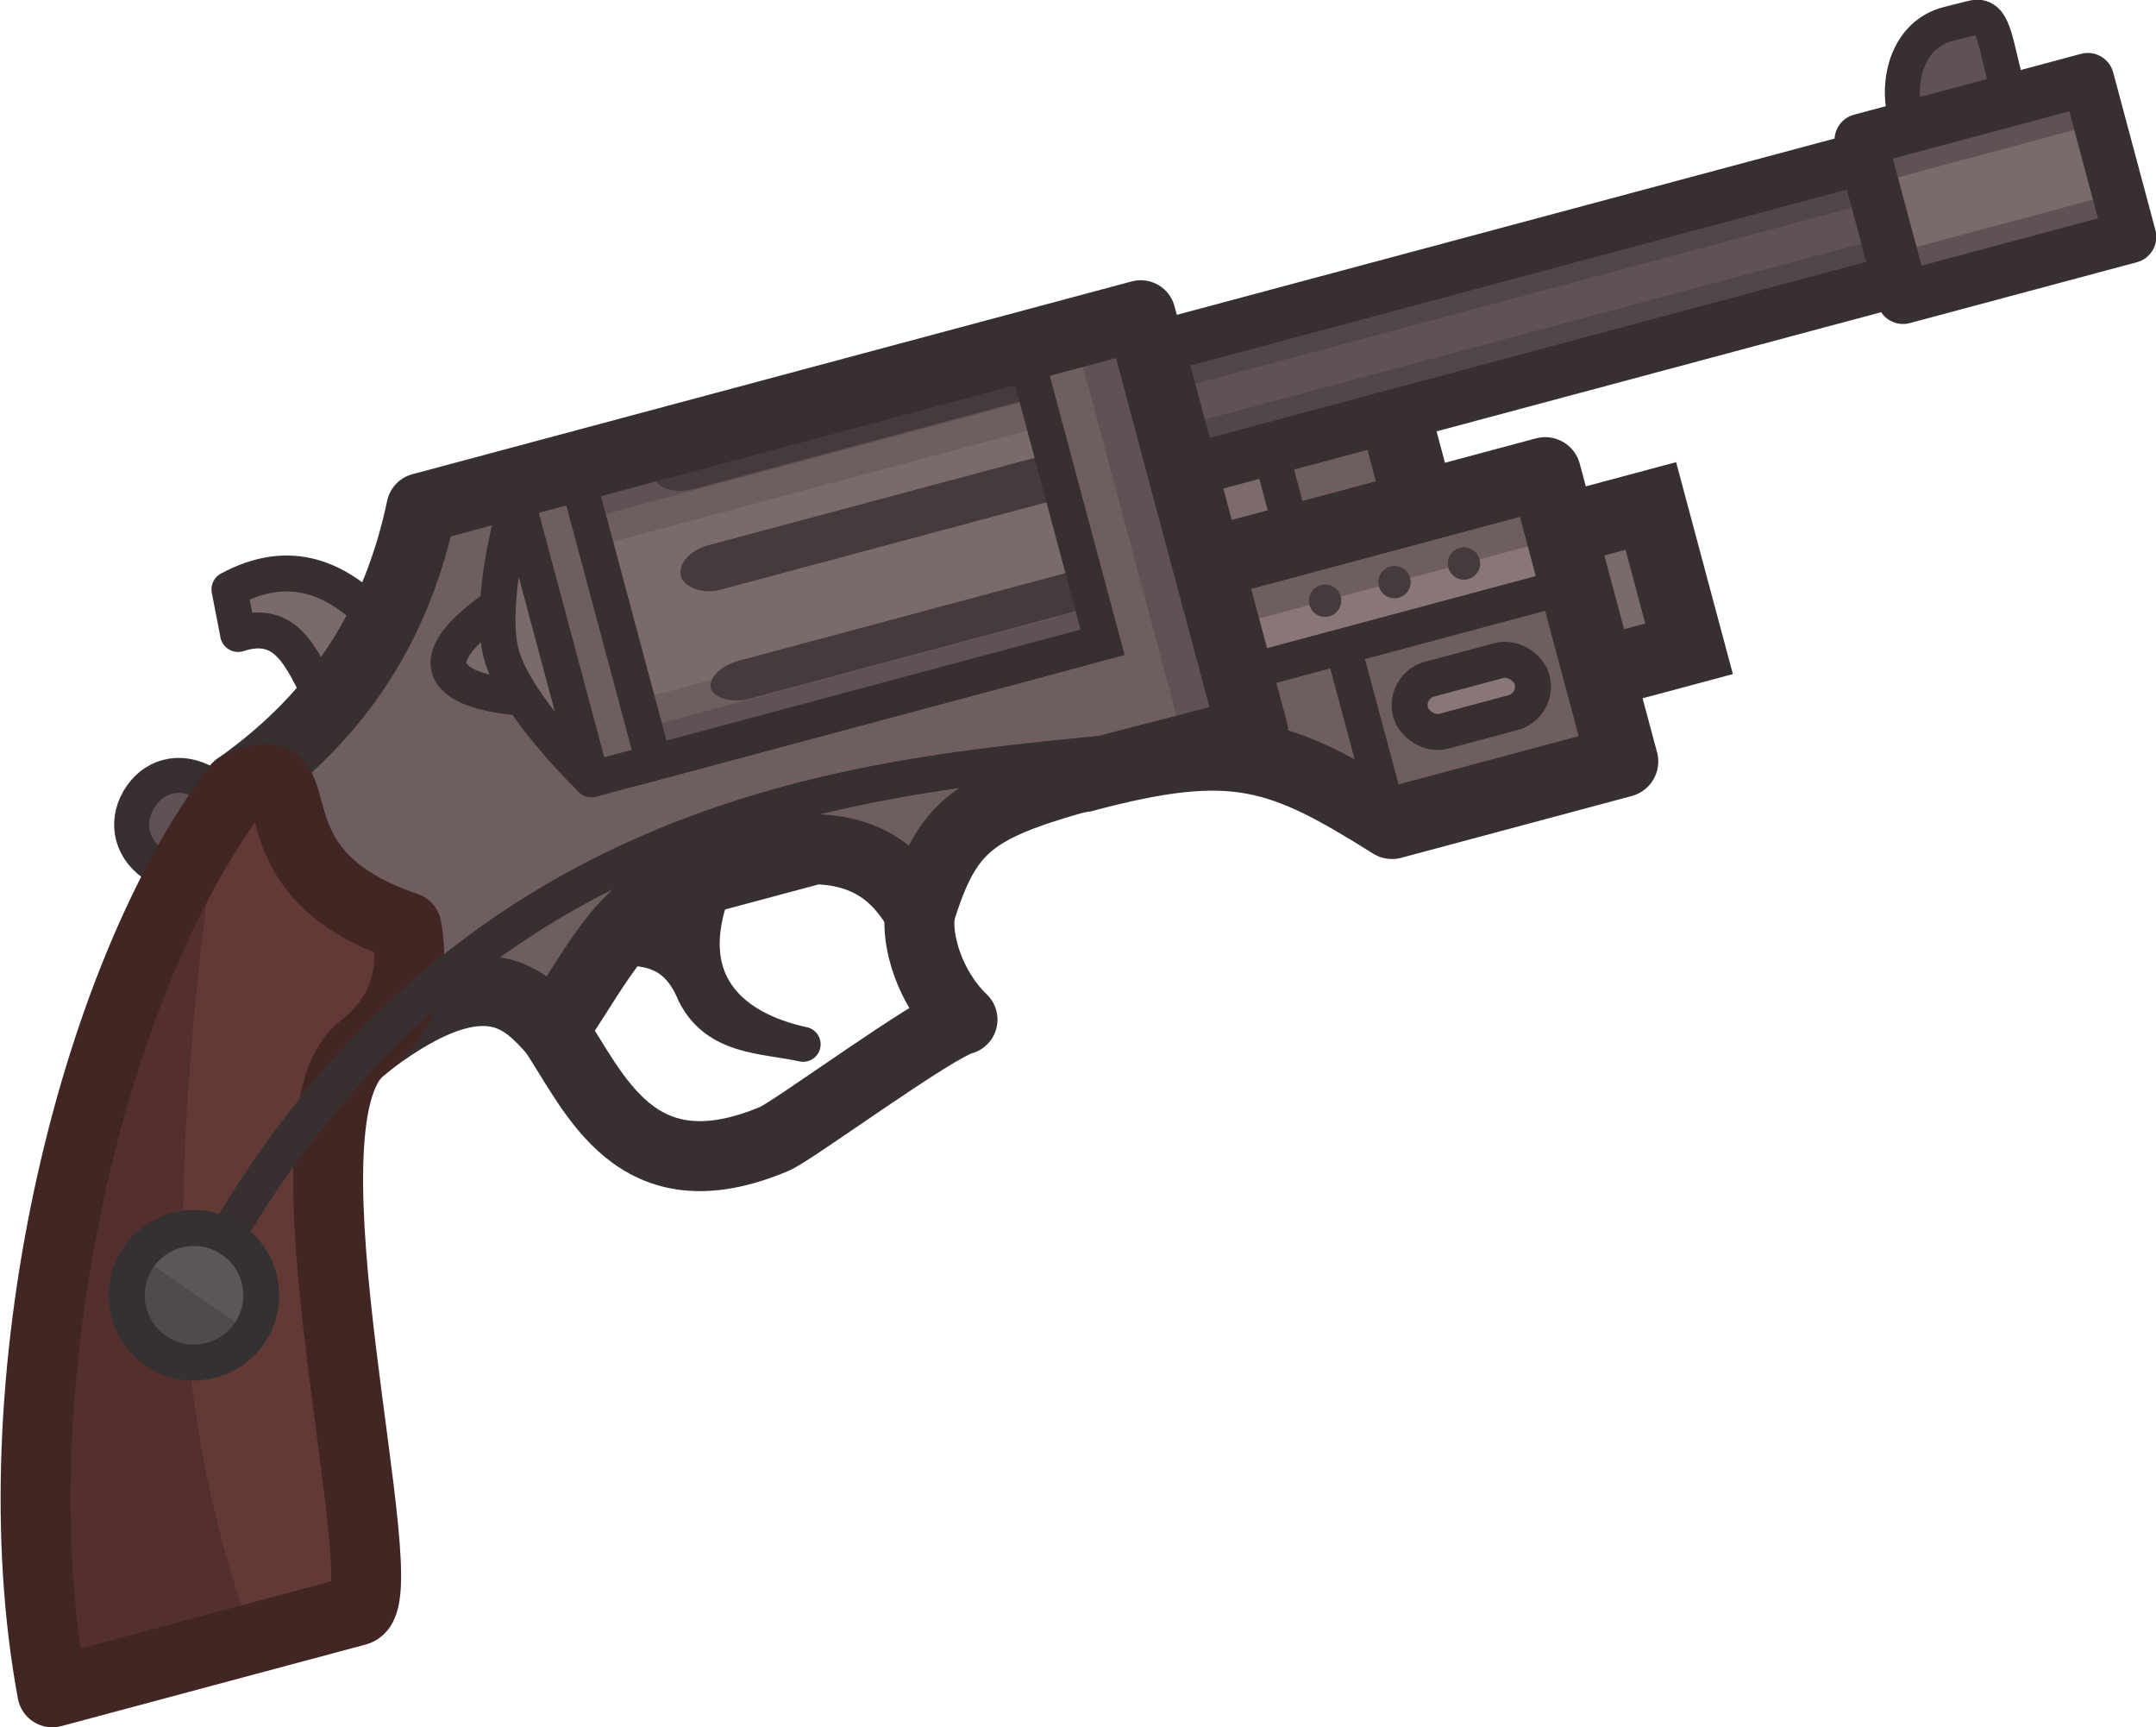 <svg xmlns="http://www.w3.org/2000/svg" xml:space="preserve" width="110" height="88.092" viewBox="0 0 29.104 23.308"><g transform="rotate(-15 31.038 19.562) scale(.917)"><rect width="3.408" height="2.176" x="21.524" y="2.867" fill="#6e5e60" stroke="#372f30" stroke-linecap="round" stroke-width="1.053" rx="0" ry="0"/><rect width="1.498" height="2.176" x="21.524" y="2.867" fill="#7c6a6c" stroke="#372f30" stroke-linecap="round" stroke-width=".529" rx="0" ry="0"/><rect width="3.408" height="2.176" x="24.813" y="5.449" fill="#7b6a6c" stroke="#372f30" stroke-linecap="round" stroke-width="1.053" rx="0" ry="0"/><path fill="#6e5e60" d="M21.696 4.577v2.567l-2.572-.013c2.3 0 2.89.423 4.208 1.842h3.287l.226-1.829V4.577Z"/><path fill="#6e5e60" d="M21.712 4.838h5.149v1.434h-5.149Z"/><path fill="#897678" d="M21.712 5.555h5.149v.717h-5.149z"/><path fill="none" stroke="#372f30" stroke-linecap="round" stroke-width=".529" d="M21.712 4.838h5.149v1.434h-5.149Z"/><rect width="1.852" height=".794" x="24.019" y="7.068" fill="#897678" stroke="#372f30" stroke-linecap="round" stroke-width=".529" ry=".397"/><circle cx="24.286" cy="5.555" r=".238" fill="#453b3c"/><circle cx="25.345" cy="5.555" r=".238" fill="#453b3c"/><circle cx="23.228" cy="5.555" r=".238" fill="#453b3c"/><path fill="none" stroke="#372f30" stroke-linecap="round" stroke-linejoin="round" stroke-width="1.053" d="M21.696 4.577v2.567l-2.572-.013c2.3 0 2.89.423 4.208 1.842h3.513l-0-4.396z"/><path fill="#6e5e60" d="M10.615 8.722c.99-.859 1.469-1.516 2.613-1.579h1.794c.882.252 1.132.846 1.255 1.309.976-1.556 1.426-1.309 5.417-1.309V.794H10.731C9.976 2.283 8.832 3.411 7.055 4.063c-.125.88 1.613 3.403.925 4.116 2.017-.809 2.369.05 2.635.544Z" paint-order="fill markers stroke"/><path fill="#605254" stroke="#372f30" stroke-linecap="round" stroke-linejoin="round" stroke-miterlimit="10.8" stroke-width=".515" d="M34.883.832c0-.695.097-1.091-.231-1.096l-.36-.006c-.654-.011-.962.664-.962 1.102" paint-order="fill markers stroke"/><path fill="#524748" d="M33.801 1.354h-12.216v1.791h12.216z" paint-order="fill markers stroke"/><path fill="#605254" d="M33.801 1.976h-12.216v.545h12.216z" paint-order="fill markers stroke"/><path fill="#605254" d="M20.677.926h.992V7.144h-.992Z"/><path fill="none" stroke="#372f30" stroke-linecap="round" stroke-linejoin="round" stroke-miterlimit="10.8" stroke-width=".772" d="M33.801 1.312h-12.216v1.874h12.216z" paint-order="fill markers stroke"/><path fill="#605254" d="M36.061 1.101h-3.461v2.296h3.461z" paint-order="fill markers stroke"/><path fill="#7b6a6c" d="M36.061 1.718h-3.461v1.061h3.461z" paint-order="fill markers stroke"/><path fill="none" stroke="#372f30" stroke-linecap="round" stroke-linejoin="round" stroke-miterlimit="10.8" stroke-width=".772" d="M36.061 1.047h-3.461v2.403h3.461z" paint-order="fill markers stroke"/><path fill="#372f30" stroke="#372f30" stroke-linecap="round" stroke-linejoin="round" stroke-miterlimit="10.8" stroke-width=".515" d="M11.878 7.794c.395.131.796.252.887.944.148.72.833.864 1.352 1.134-.939-.48-1.809-1.485-.236-3.072z" paint-order="fill markers stroke"/><path fill="#7b6a6c" stroke="#372f30" stroke-linecap="round" stroke-linejoin="round" stroke-width=".529" d="M8.631 3.256c-.173-.674-.17-1.412-.986-1.37l.047-.667c.996-.234 1.602.254 2.03 1.072"/><path fill="none" stroke="#372f30" stroke-linecap="round" stroke-linejoin="round" stroke-miterlimit="10.8" stroke-width="1.03" d="M10.615 8.722c.99-.859 1.469-1.516 2.613-1.579h1.794c.882.252 1.132.846 1.255 1.309.976-1.556 1.426-1.309 5.417-1.309V.794H10.731C9.976 2.283 8.832 3.411 7.055 4.063c-.125.88 1.613 3.403.925 4.116 2.017-.809 2.369.05 2.635.544Z" paint-order="fill markers stroke"/><ellipse cx="4.223" cy="11.376" fill="#6b6561" stroke="#363330" stroke-linecap="round" stroke-linejoin="round" stroke-miterlimit="10.8" stroke-width=".515" paint-order="fill markers stroke" rx=".435" ry=".435"/><path fill="#7b6a6c" stroke="#372f30" stroke-linecap="round" stroke-width=".529" d="M12.178 2.266s-1.661.353-1.661.905 1.601.905 1.601.905"/><path fill="#7b6a6c" stroke="#372f30" stroke-linecap="round" stroke-width=".529" d="M12.118 1.045s-.807 1.329-.807 2.127c0 .798.807 2.127.807 2.127"/><path fill="#6e5e60" stroke="#372f30" stroke-linecap="round" stroke-linejoin="round" stroke-miterlimit="10.8" stroke-width=".529" d="M12.118 1.045h7.458v4.253h-7.458z" paint-order="fill markers stroke"/><path fill="#633936" d="m5.12 5.791 1.935-1.728c1.411-.243-.364 1.152 1.868 2.632-.067.832-.488 1.297-1.105 1.559-1.572.666-1.532 7.954-2.205 7.969H1.502C.274 14.277 3.796 7.146 5.12 5.791" paint-order="fill markers stroke"/><path fill="#53302d" d="M5.12 5.791c1.345-1.201 1.895-2.271 1.505-1.325-2.035 4.934-2.92 7.909-2.599 11.757H1.502C.274 14.277 2.684 8.75 4.008 7.395" paint-order="fill markers stroke"/><path fill="#605254" stroke="#372f30" stroke-linecap="round" stroke-linejoin="round" stroke-miterlimit="10.8" stroke-width=".515" d="M5.628 4.903c-.336-.336-.309-.759-.031-1.037.278-.278.691-.315 1.037.031" paint-order="fill markers stroke"/><path fill="none" stroke="#422624" stroke-linecap="round" stroke-linejoin="round" stroke-miterlimit="10.8" stroke-width="1.03" d="M7.055 4.063c1.411-.243-.364 1.152 1.868 2.632-.067.832-.488 1.297-1.105 1.559-1.572.666-1.532 7.954-2.205 7.969H.972C1.33 11.642 4.244 6.216 7.055 4.063Z" paint-order="stroke fill markers"/><path fill="#605254" d="M13.066 1.045h6.84v4.253h-6.84z" paint-order="fill markers stroke"/><path fill="#6e5e60" d="M13.066 1.58h6.84v3.184h-6.84z" paint-order="fill markers stroke"/><path fill="#7b6a6c" d="M13.066 2.002h6.84v2.34h-6.84z" paint-order="fill markers stroke"/><g fill="#453b3c" stroke-width="1.095" transform="matrix(.917 0 0 .91 1.656 .086)"><rect width="6.525" height=".745" x="13.638" y="2.561" rx=".55" ry=".372"/><rect width="6.525" height=".639" x="13.638" y="4.492" rx=".55" ry=".319"/><rect width="6.525" height=".639" x="13.638" y=".982" rx=".55" ry=".319"/></g><path fill="none" stroke="#372f30" stroke-linecap="round" stroke-miterlimit="10.8" stroke-width=".529" d="M13.066 1.045h6.84v4.253h-6.84z" paint-order="fill markers stroke"/><path fill="none" stroke="#372f30" stroke-linecap="round" stroke-linejoin="round" stroke-width="1.03" d="M10.615 8.722c.358 1.034.519 2.689 2.732 2.385.302-.042 2.723-.989 3.13-.979-.346-.573-.36-1.292-.199-1.675"/><path fill="none" stroke="#404040" stroke-linecap="round" stroke-width=".529" d="M4.499 11.119C11.154 3.843 18.566 7.144 21.696 7.144"/><path fill="none" stroke="#372f30" stroke-linecap="round" stroke-width=".529" d="M4.499 11.119C11.154 3.843 18.566 7.144 21.696 7.144"/><path fill="#5c5659" d="M5.036 12.076 3.562 10.474l1.415-.349.642.974Z"/><path fill="#4f4a4d" d="m3.872 10.352 1.476 1.73-1.457-.029-.368-1.107Z"/><circle cx="4.499" cy="11.119" r=".99" fill="none" stroke="#353133" stroke-linecap="round" stroke-linejoin="round" stroke-width=".529"/><path fill="#897678" stroke="#372f30" stroke-linecap="round" stroke-width=".529" d="M23.309 6.298v2.333"/></g></svg>